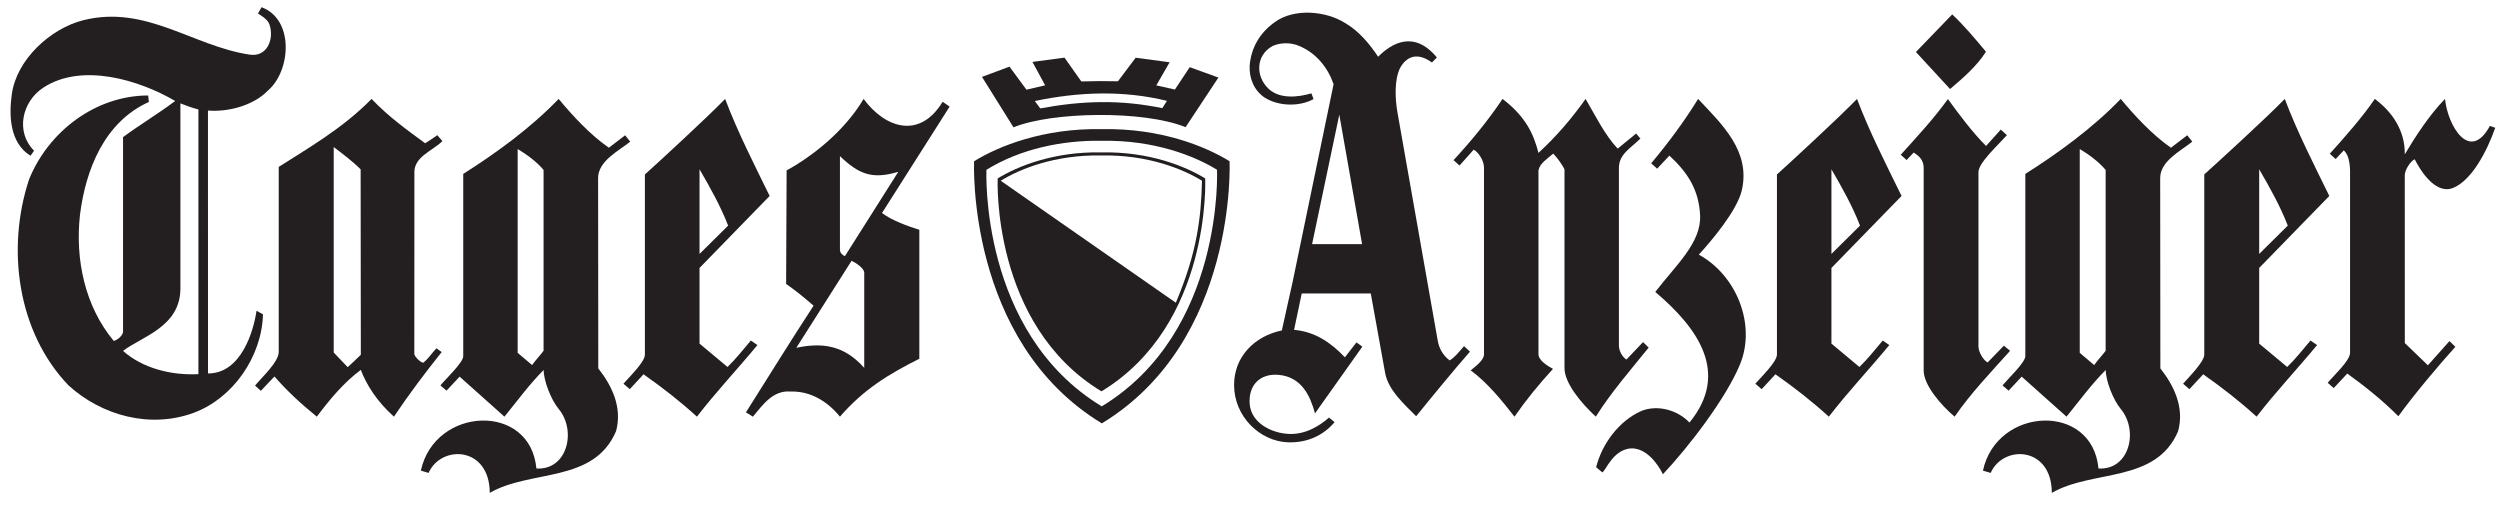 <?xml version="1.0" encoding="UTF-8" standalone="no"?>
<svg
   xmlns:dc="http://purl.org/dc/elements/1.1/"
   xmlns:cc="http://creativecommons.org/ns#"
   xmlns:rdf="http://www.w3.org/1999/02/22-rdf-syntax-ns#"
   xmlns:svg="http://www.w3.org/2000/svg"
   xmlns="http://www.w3.org/2000/svg"
   xmlns:sodipodi="http://sodipodi.sourceforge.net/DTD/sodipodi-0.dtd"
   xmlns:inkscape="http://www.inkscape.org/namespaces/inkscape"
   viewBox="0 0 421 85"
   height="85"
   width="421"
   xml:space="preserve"
   version="1.1"
   id="svg2"
   inkscape:version="0.48.2 r9819"
   sodipodi:docname="Logo_Tages-Anzeiger_sw Kopie.svg"><sodipodi:namedview
     pagecolor="#ffffff"
     bordercolor="#666666"
     borderopacity="1"
     objecttolerance="10"
     gridtolerance="10"
     guidetolerance="10"
     inkscape:pageopacity="0"
     inkscape:pageshadow="2"
     inkscape:window-width="1211"
     inkscape:window-height="802"
     id="namedview28"
     showgrid="true"
     fit-margin-top="0"
     inkscape:snap-object-midpoints="true"
     inkscape:zoom="1"
     inkscape:cx="513.78125"
     inkscape:cy="100.42493"
     inkscape:window-x="0"
     inkscape:window-y="0"
     inkscape:window-maximized="0"
     inkscape:current-layer="svg2"><inkscape:grid
       type="xygrid"
       id="grid3005"
       empspacing="5"
       visible="true"
       enabled="true"
       snapvisiblegridlinesonly="true" /></sodipodi:namedview><defs
     id="defs6"><clipPath
       id="clipPath18"
       clipPathUnits="userSpaceOnUse"><path
         id="path20"
         d="m 0,0 8220,0 0,1606.76 -8220,0 L 0,0 z"
         inkscape:connector-curvature="0" /></clipPath></defs><g
     transform="matrix(0.509,0,0,-0.509,1.776,83)"
     id="g10"><g
       transform="scale(0.1,0.1)"
       id="g12"><g
         id="g14"><g
           clip-path="url(#clipPath18)"
           id="g16"><path
             id="path22"
             style="fill:#231f20;fill-opacity:1;fill-rule:evenodd;stroke:none"
             d="m 6535.49,1459.56 c -29.58,-47.23 -76.95,-88.1 -118.7,-123.45 l -112.99,122.51 120.11,124.4 c 40.36,-37.98 75.97,-80.72 111.58,-123.46"
             inkscape:connector-curvature="0" /><path
             id="path24"
             style="fill:#231f20;fill-opacity:1;fill-rule:evenodd;stroke:none"
             d="m 3834.73,1424.59 -43.99,-76.39 61.5,-13.79 48.97,74.02 94.96,-34.32 -108.58,-164.15 c -138.86,56.35 -443.1,51.42 -569.35,-0.6 l -104.27,166.96 91,33.87 56.06,-76.22 61.86,14.37 -41.93,77.5 106.04,14.11 55.53,-78.67 c 40.46,1.27 80.88,1.49 121.26,0.48 l 58.56,77.88 112.38,-15.05 z m -445.98,-128.16 18.06,-24.4 c 138.35,25.7 265.03,29.53 403.64,0.8 l 15.53,24.12 c -143.5,35.28 -291.09,30.07 -437.23,-0.52 l 0,0"
             inkscape:connector-curvature="0" /><path
             id="path26"
             style="fill:#231f20;fill-opacity:1;fill-rule:evenodd;stroke:none"
             d="m 5055.05,1124.82 c 59.35,54.61 110.75,114.45 155.86,178.55 30.87,-52.23 63.44,-119.34 106.19,-164.45 l 60.98,49.91 14.26,-16.62 c -33.41,-32.85 -71.12,-51.79 -71.12,-97.37 l 0,-590.219 c 1.78,-17.031 10.56,-34.039 24.83,-43.551 l 54.98,57.801 18.62,-18.23 c -59.77,-73.993 -125.04,-149 -174.89,-228.512 C 5194.5,298.648 5141.14,364.012 5141.14,413 l 0,657.56 c -7.1,14.25 -23.03,37.65 -37.25,51.89 -19,-16.62 -44.12,-31.59 -48.84,-55.33 l 0,-607.819 c 0,-21.711 30.14,-38.969 48.02,-49.121 -48.02,-52.2 -89.4,-103.45 -127.41,-158.051 -41.52,53.453 -88.62,111.402 -144.79,153.332 13.07,11.07 43.91,32.539 43.91,52.738 l 0,618.241 c 0.01,24.19 -19.79,51.94 -34.03,59.07 l -46.88,-52.46 -19.8,17.84 c 55.68,59.88 114.5,131.12 162.05,202.48 78.23,-59.44 103.42,-118.34 118.93,-178.55"
             inkscape:connector-curvature="0" /><path
             id="path28"
             style="fill:#231f20;fill-opacity:1;fill-rule:evenodd;stroke:none"
             d="M 5727.99,1001.85 C 5712.45,933.266 5624.45,830.422 5585.54,788.168 5709.68,720.699 5776.04,557.289 5722.02,425.512 5675.97,313.191 5551.18,150.961 5466.84,61.699 5447.82,99.68 5409.85,149.551 5360,147.16 c -59.2,-5.351 -81.65,-72.98 -93.66,-79.469 l -20.5,17.199 c 18.98,75.949 74.53,153.25 150.54,186.5 54.58,21.379 120.31,1.621 158.27,-38.75 134.21,164.14 28.25,312.468 -113.16,432.113 68.05,88.535 152.93,163.105 148.3,253.891 -4.31,84.215 -40.41,140.355 -101.59,197.165 l -40.53,-43.27 -19.71,17.84 c 55.8,66.46 110.1,139.38 155.2,212.98 80.74,-85.47 173.86,-173.45 144.83,-301.51"
             inkscape:connector-curvature="0" /><path
             id="path30"
             style="fill:#231f20;fill-opacity:1;fill-rule:evenodd;stroke:none"
             d="m 6535.91,1147.73 48.65,54.26 20.27,-18.52 c -29.29,-33.02 -94.08,-91.39 -94.08,-122.42 l 0,-576.769 c 0,-17.832 16.04,-45.601 30.29,-52.73 l 53.78,55.449 20.61,-17.02 c -64.1,-71.218 -131.34,-141.878 -183.56,-217.851 -45.11,37.98 -102.4,104.391 -102.4,152.672 l 0,670.059 c 0,32.35 -23.48,44.03 -32.99,51.16 l -23.37,-24.84 -19.57,17.31 c 52.58,58.44 108.47,118.21 156.12,184.39 38,-52.23 81.14,-110.04 126.25,-155.15"
             inkscape:connector-curvature="0" /><path
             id="path32"
             style="fill:#231f20;fill-opacity:1;fill-rule:evenodd;stroke:none"
             d="m 7921.17,1120.05 c 35.36,59.02 80.74,129.71 133.11,183.32 9.16,-89.48 81.89,-211.94 148.6,-89.26 l 17.59,-6.19 c -27.85,-79.34 -79.07,-176.25 -141.41,-199.75 -38.59,-14.557 -84.7,17.07 -125.02,95.54 -11.87,-4.75 -32.87,-33.15 -32.87,-53.5 l 0.17,-554.519 76.3,-73.64 71.36,80.129 19.47,-19.039 c -51.37,-56.43 -140.46,-162.469 -188.51,-229.61 -52.23,52.231 -109.69,98.457 -169.05,141.188 l -44.73,-47.949 -20.06,17.378 c 19.51,23.723 74,73.391 74,99.024 l 0,603.888 c -1.2,39.74 -10.9,57.39 -20.8,66.09 l -26.88,-28.71 -19.43,17.58 c 49.47,54.58 108.65,122 149,181.35 59.66,-44.1 100.44,-107.26 99.16,-183.32"
             inkscape:connector-curvature="0" /><path
             id="path34"
             style="fill:#231f20;fill-opacity:1;fill-rule:evenodd;stroke:none"
             d="m 851.82,1331.36 c -47.48,-49.85 -132.226,-72.03 -198.683,-66.47 l 0.144,-869.769 c 109.668,-0.383 150.957,140.18 160.551,207.41 L 835.195,590.66 C 831.227,449.781 735.328,313.27 607.273,265.398 462.309,211.199 301.016,255.922 191.801,355.609 23.242,531.309 -14.734,806.688 61.23,1036.98 125.332,1196.05 282.031,1314.75 455.336,1314.75 l 2.375,-21.37 C 310.512,1226.91 248.785,1070.21 229.797,920.652 c -16.621,-149.57 16.617,-303.89 111.586,-417.843 11.871,2.39 28.418,16.632 30.781,28.5 l 0.082,645.741 c 54.594,40.36 115.527,76.79 172.516,119.52 -118.617,69.44 -308.653,127.55 -436.051,44.31 -71.34,-46.61 -93.027,-146.76 -30.855,-208.93 l -11.875,-16.63 c -68.844,42.74 -71.719,133.3 -61.73,204.17 16.117,114.4 127.875,217.37 237.414,244.55 206.231,51.15 360.875,-85.47 548.43,-113.97 59.07,-9.83 83.054,52.11 66.468,99.72 -5.882,16.89 -26.46,28.93 -37.949,36.05 l 11.832,20.92 c 108.867,-40.11 96.981,-210.56 21.375,-275.4 z m -230.3,-62.93 c -20.485,5.41 -41.176,12.68 -59.563,20.19 l 0,-612.507 c 0,-128.222 -131.164,-159.984 -189.711,-206.523 64.102,-56.988 159.063,-81.531 249.274,-76.789 l 0,875.629"
             inkscape:connector-curvature="0" /><path
             id="path36"
             style="fill:#231f20;fill-opacity:1;fill-rule:evenodd;stroke:none"
             d="m 4524.61,1442.95 c 43.63,43.82 117.85,89.62 194.39,-2.37 l -16.33,-16.63 c -50.32,35.94 -85.17,18.93 -106.05,-19.25 -18.99,-40.36 -15.8,-102.27 -7.92,-146.93 l 133.18,-754.598 c 4.42,-25.082 17.08,-48.301 39.33,-64.992 18.74,11.879 31.13,28.511 47.5,47.218 l 19.78,-18.199 C 4785.88,419.34 4692.9,306.379 4650.43,253.531 4607.7,296.25 4560.21,339.012 4548.34,393.59 l -48.09,266.144 -228.46,-0.039 -25.28,-120.316 c 68.54,-6.16 120.5,-40.719 168.08,-90.879 l 38.27,49.301 19.51,-13.981 -156.7,-220.808 c -15.45,56.867 -43.64,120.058 -119.25,127.328 -62.16,5.969 -101.63,-33.57 -96.79,-96.442 5.28,-63.359 72.66,-95.949 128.48,-98.867 55.35,-2.902 102.62,26.391 133.73,54.02 L 4380.58,234 c -37.98,-45.121 -91.98,-68.801 -154.08,-66.719 -92.74,3.117 -178.23,84.848 -178.52,189.348 -0.27,94.242 68.5,162.512 158.01,180.691 l 36.09,162.532 135.12,652.268 c -19,54.6 -56.77,102.7 -113.75,126.45 -26.12,11.87 -61.73,11.86 -87.84,0 -56.19,-30.66 -57.22,-100.34 -13.46,-141.65 36.61,-34.58 97.6,-28.23 141.66,-15.05 l 7.12,-18.99 c -47.48,-26.11 -116.33,-23.74 -161.44,4.74 -35.61,23.74 -52.23,64.11 -49.86,106.84 4.75,56.97 32.44,106.83 82.3,142.45 64.11,47.48 169.36,37.98 233.46,-2.39 45.11,-26.1 80.72,-68.84 109.22,-111.57 z m -128.51,-191.66 -89.99,-428.267 165.39,0 -75.4,428.267 0,0"
             inkscape:connector-curvature="0" /><path
             id="path38"
             style="fill:#231f20;fill-opacity:1;fill-rule:evenodd;stroke:none"
             d="m 1371.76,1156.68 c 12.28,7.43 28.34,18.35 40.11,26.77 l 16.87,-19.65 c -33.25,-33.23 -97.35,-52.23 -92.6,-109.2 l -0.27,-596.209 c 4.76,-11.871 16.88,-23.422 28.75,-28.2 16.63,11.868 27.86,30.84 44.32,48.118 l 17.42,-12.5 c -53.33,-66.637 -110.48,-142.469 -157.97,-213.68 -56.36,50.223 -91.67,106.68 -109.48,154.961 -56.98,-42.711 -102.92,-97.969 -145.65,-154.949 -54.49,44.148 -100.045,86.898 -140.076,132.961 l -45.102,-47.481 -19.152,17.418 c 23.101,28.172 78.113,77.852 78.304,111.121 l 0,612.27 c 91.719,58.75 211.716,127.05 307.096,224.93 56.98,-59.35 115.69,-101.57 177.43,-146.68 z m -302.6,-12.5 0,-679.739 46.18,-48.48 c 11.09,10.141 29.32,26.738 43.57,41 l -0.64,613.379 c -24.16,24.77 -65.87,56.37 -89.11,73.84 l 0,0"
             inkscape:connector-curvature="0" /><path
             id="path40"
             style="fill:#231f20;fill-opacity:1;fill-rule:evenodd;stroke:none"
             d="m 1979.53,1141.93 53.81,41.15 16.83,-21.15 c -39.24,-31.04 -105.66,-64 -106.25,-119.72 l 0.58,-630.401 C 1989.6,354.852 2024.64,282.5 2003.28,204.16 1929.67,30.828 1720.75,78.309 1585.43,0 c -0.4,154.82 -160.93,159.91 -202.36,66.051 l -25.56,7.539 c 45.69,212.32 362.12,226.859 382.24,7.121 102,-6.422 133.92,124.559 73.6,197.039 -24.98,30.02 -49.6,93.18 -49.6,128.852 -45.12,-45.122 -87.23,-101.793 -129.73,-154.473 l -148.31,132.449 -43.28,-46.387 -20.18,17.438 c 19.63,23.672 75.18,75.601 75.49,96.543 l 0,603.188 c 106.99,67.44 223.96,152.56 315.61,248 47.48,-56.97 104.45,-118.7 166.18,-161.43 z m -301.74,-4.37 0,-674.29 c 15.19,-12.641 27.92,-23.668 47.71,-40.391 11.87,16.652 27.51,33.133 37.99,47.16 l 0,598.291 c -21.37,26.12 -57.21,52.62 -85.7,69.23 l 0,0"
             inkscape:connector-curvature="0" /><path
             id="path42"
             style="fill:#231f20;fill-opacity:1;fill-rule:evenodd;stroke:none"
             d="m 2364.14,1303.35 c 41.64,-110.21 95.64,-215.31 147.33,-320.991 l -232,-238.175 0,-250.383 92.58,-77.25 c 28.17,27.07 50.65,56.508 77.25,87.508 l 21.68,-15.028 c -66,-79.941 -136.01,-153.801 -200.12,-236.902 -54.6,49.851 -112.52,95.082 -176.62,140.172 l -45.67,-49.192 -20.82,18.02 c 20.11,23.25 70.96,71.91 70.96,96.121 l 0,596.24 c 40.36,36.23 204.84,187.31 265.43,249.86 z m -84.67,-232.78 0,-280.015 94.63,93.679 c -24.75,63.981 -60.68,128.146 -94.63,186.336 l 0,0"
             inkscape:connector-curvature="0" /><path
             id="path44"
             style="fill:#231f20;fill-opacity:1;fill-rule:evenodd;stroke:none"
             d="m 3083.76,1293.98 23.15,-16.02 -223.74,-351.991 c 30.86,-23.735 85.36,-43.832 123.5,-55.551 l 0,-426.707 C 2903.36,392.051 2821.91,341.762 2744,252.129 c -40.36,49.859 -97.34,85.48 -163.81,83.101 -56.98,4.782 -90.85,-42.769 -124.09,-83.101 l -23.11,14.269 c 73.6,116.313 147.79,236.551 223.76,352.891 -35.23,30.727 -61.56,51.484 -90.8,72.055 l 1.62,375.576 c 78.51,42.68 189.23,125.86 254.72,236.45 72.47,-98.01 186.2,-133.62 261.47,-9.39 z M 2744,1113.95 l 0,-308.63 c 0,-11.382 7.31,-17.769 16.32,-22.382 l 176.76,279.282 c -86.5,-25.83 -129.93,-8.1 -193.08,51.73 l 0,0 z M 2782.53,767.895 2599.69,480 c 82.63,17.191 155.94,10.93 224.69,-66.398 l 0,314.929 c 0,14.235 -26.51,31.926 -41.85,39.364 l 0,0"
             inkscape:connector-curvature="0" /><path
             id="path46"
             style="fill:#231f20;fill-opacity:1;fill-rule:evenodd;stroke:none"
             d="m 3610.13,1164.82 c -129.49,2.34 -268.48,-26.31 -381.42,-95.86 0,0 -24.21,-536.73 381.42,-782.73 405.66,246 381.44,782.73 381.44,782.73 -72.65,44.74 -205.86,99.04 -381.44,95.86 z m 0.33,38.63 c 194.54,3.52 342.13,-56.65 422.64,-106.21 0,0 26.83,-594.689 -422.64,-867.271 -449.47,272.582 -422.64,867.271 -422.64,867.271 80.49,49.56 228.1,109.73 422.64,106.21 l 0,0"
             inkscape:connector-curvature="0" /><path
             id="path48"
             style="fill:#231f20;fill-opacity:1;fill-rule:evenodd;stroke:none"
             d="m 3608.91,1116.32 0,0 c -153.29,2.8 -269.56,-44.61 -332.98,-83.66 l 579.41,-403.582 c 35.2,84.121 56.48,153.953 69.3,222.477 10.95,58.578 15.82,116.261 17.24,181.105 -63.42,39.05 -179.7,86.46 -332.97,83.66 z m 0.27,10.22 c 157.99,2.88 277.89,-45.97 343.27,-86.24 0,0 21.8,-483.062 -343.27,-704.46 -365.1,221.398 -343.3,704.46 -343.3,704.46 65.39,40.27 185.28,89.12 343.3,86.24 l 0,0"
             inkscape:connector-curvature="0" /><path
             id="path50"
             style="fill:#231f20;fill-opacity:1;fill-rule:evenodd;stroke:none"
             d="m 6108.96,1303.35 c 41.65,-110.21 95.64,-215.31 147.34,-320.991 l -231.99,-238.175 -0.01,-250.383 92.58,-77.25 c 28.17,27.07 50.65,56.508 77.24,87.508 l 21.69,-15.028 C 6149.8,409.09 6079.79,335.23 6015.69,252.129 c -54.61,49.851 -112.52,95.082 -176.62,140.172 l -45.67,-49.192 -20.83,18.02 c 20.12,23.25 71.48,72.41 71.48,96.633 l 0,595.728 c 40.36,36.23 204.33,187.31 264.91,249.86 z m -84.65,-232.78 -0.01,-280.015 94.63,93.679 c -24.75,63.981 -60.68,128.146 -94.62,186.336 l 0,0"
             inkscape:connector-curvature="0" /><path
             id="path52"
             style="fill:#231f20;fill-opacity:1;fill-rule:evenodd;stroke:none"
             d="m 7524.19,1303.35 c 41.64,-110.21 95.63,-215.31 147.33,-320.991 l -232,-238.175 0,-250.383 92.57,-77.25 c 28.18,27.07 50.65,56.508 77.26,87.508 l 21.68,-15.028 c -66,-79.941 -136.02,-153.801 -200.12,-236.902 -54.6,49.851 -112.52,95.082 -176.61,140.172 l -45.68,-49.192 -20.83,18.02 c 20.11,23.25 69.5,71.922 70.09,96.133 l -0.01,596.428 c 40.36,36.24 205.73,187.11 266.32,249.66 z m -84.67,-232.78 0,-280.015 94.63,93.679 c -24.76,63.981 -60.68,128.146 -94.63,186.336 l 0,0"
             inkscape:connector-curvature="0" /><path
             id="path54"
             style="fill:#231f20;fill-opacity:1;fill-rule:evenodd;stroke:none"
             d="m 7147.59,1141.93 53.8,41.15 16.83,-21.15 c -39.25,-31.04 -105.66,-64 -106.25,-119.72 l 0.58,-630.401 C 7157.65,354.852 7192.69,282.5 7171.33,204.16 7097.72,30.828 6888.8,78.309 6753.48,0 c -0.39,154.82 -160.93,159.91 -202.37,66.051 l -25.55,7.539 c 45.7,212.32 362.12,226.859 382.23,7.121 102.01,-6.422 133.94,124.559 73.61,197.039 -24.98,30.02 -49.6,93.18 -49.6,128.852 -45.12,-45.122 -87.23,-101.793 -129.73,-154.473 l -148.31,132.449 -43.28,-46.387 -20.19,17.438 c 19.64,23.672 75.19,75.601 75.51,96.543 l 0,603.188 c 106.98,67.44 223.96,152.56 315.6,248 47.48,-56.97 104.45,-118.7 166.19,-161.43 z m -301.75,-4.37 0,-674.29 c 15.19,-12.641 27.92,-23.668 47.7,-40.391 11.88,16.652 27.52,33.133 37.99,47.16 l 0,598.291 c -21.36,26.12 -57.19,52.62 -85.69,69.23 l 0,0"
             inkscape:connector-curvature="0" /></g></g></g></g></svg>